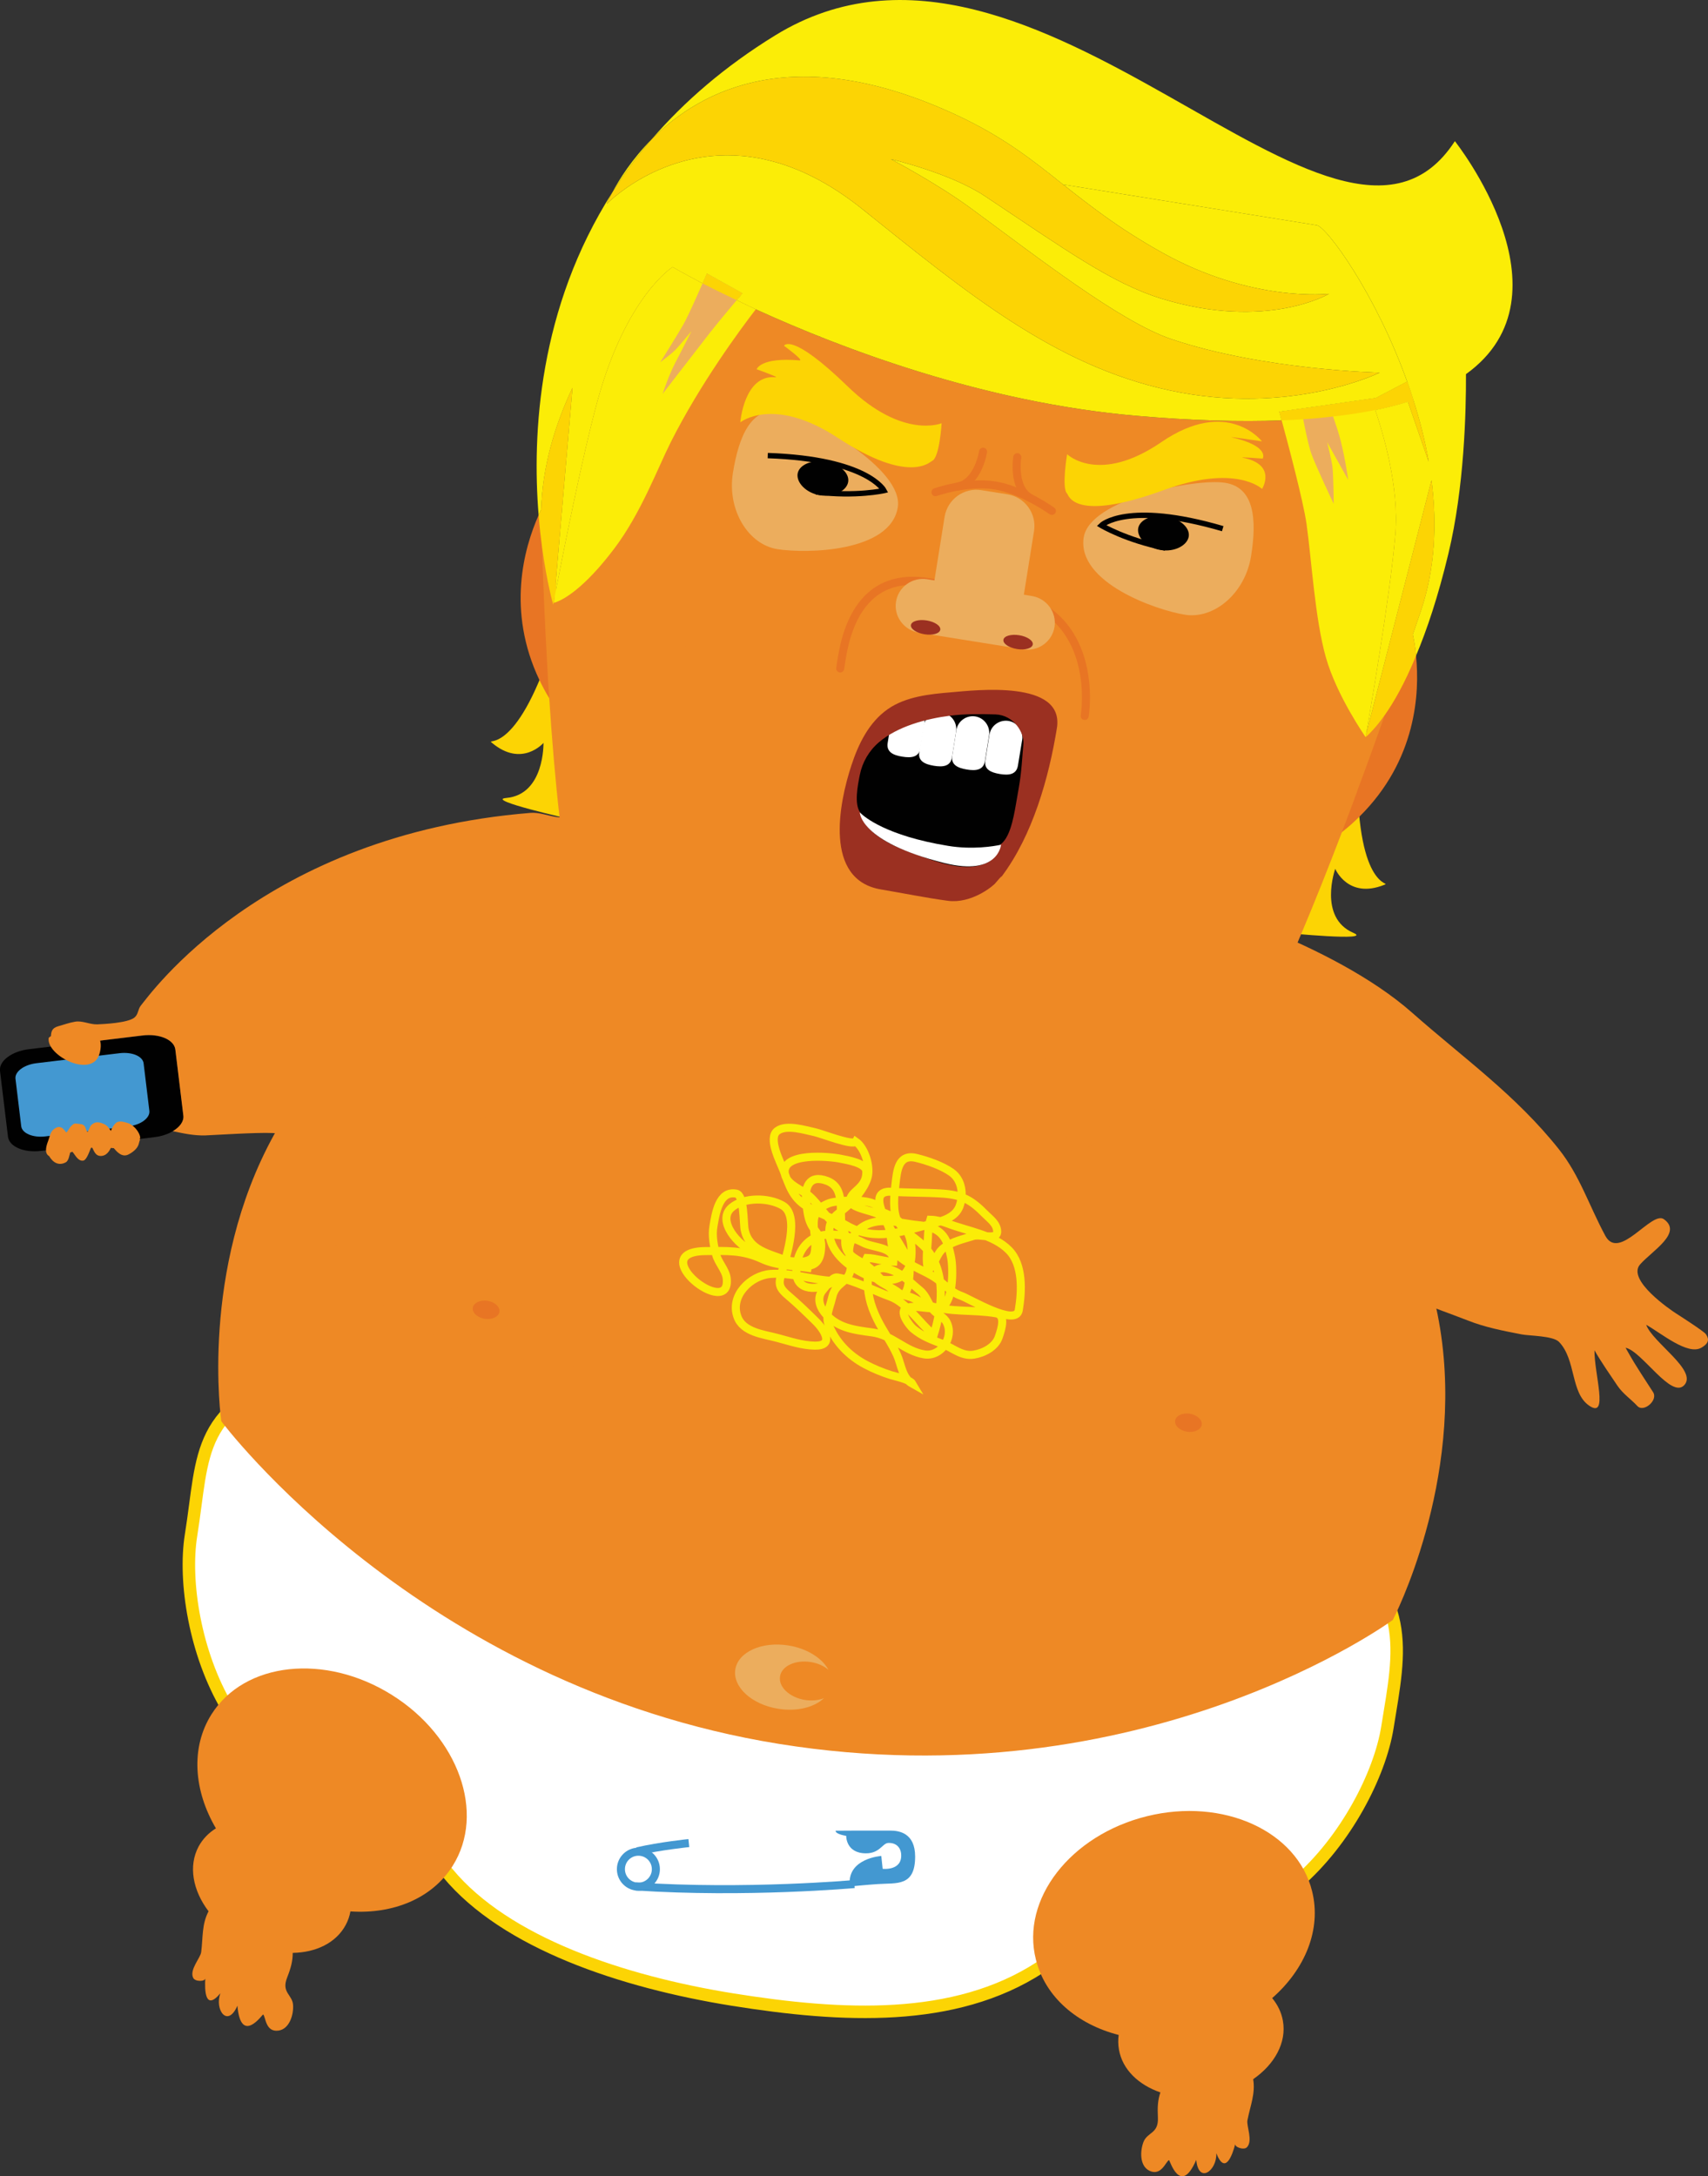 <?xml version="1.0" encoding="utf-8"?>
<!-- Generator: Adobe Illustrator 16.0.0, SVG Export Plug-In . SVG Version: 6.00 Build 0)  -->
<!DOCTYPE svg PUBLIC "-//W3C//DTD SVG 1.1//EN" "http://www.w3.org/Graphics/SVG/1.1/DTD/svg11.dtd">
<svg version="1.1" xmlns="http://www.w3.org/2000/svg" xmlns:xlink="http://www.w3.org/1999/xlink" x="0px" y="0px"
	 width="136.77px" height="174.2px" viewBox="0 0 136.77 174.2" enable-background="new 0 0 136.77 174.2" xml:space="preserve">
<rect x="0" y="0" width="136.77" height="174.2" fill="#333333" stroke="none"/>
<g id="triangle-group">
</g>
<g id="mound">
</g>
<g id="windmil">
</g>
<g id="square">
</g>
<g id="triangle">
</g>
<g id="trump3">
	<g>
		<path fill="#FCD404" d="M108.7,61.9c-0.01,9.57,2.82,8.67,2.15,8.93c-2.91,1.17-3.93-1.28-3.93-1.28s-1.39,3.91,1.46,5.13
			c1.61,0.69-5.44,0-5.44,0S108.7,58.16,108.7,61.9z"/>
		<path fill="#FCD404" d="M44.23,51.65c-2.98,9.09-5.39,7.35-4.84,7.81c2.4,2.02,4.13,0.01,4.13,0.01s0.1,4.14-2.99,4.41
			c-1.74,0.15,5.16,1.7,5.16,1.7S45.4,48.09,44.23,51.65z"/>
		<path fill="#E87524" d="M108.85,65.38c-0.43,0.43-0.89,0.84-1.4,1.24v0.01c-0.29,0.23-0.6,0.46-0.92,0.69l2.16-5.65l1.23-3.22
			l0.01-0.01l3.09-8.08c0,0,0.04,0.15,0.11,0.43v0.01c0.08,0.37,0.19,0.95,0.26,1.69v0.01C113.69,55.43,113.44,60.85,108.85,65.38z"
			/>
		<path fill="#E87524" d="M45.01,57.44c-0.38-0.52-0.73-1.04-1.03-1.55c-0.3-0.48-0.55-0.97-0.78-1.44
			c-2.65-5.57-1.24-10.58-0.07-13.21c0.07-0.17,0.14-0.32,0.21-0.46c0.45-0.95,0.82-1.48,0.82-1.48l0.34,7.3l0.03,0.59l0.05,0.99
			l0.15,3.23v0.01L45.01,57.44z"/>
		<path fill="#FFFFFF" stroke="#FCD404" stroke-miterlimit="10" d="M105.96,122.23c7.27,5.53,6.16,9.72,5.14,16.04
			c-0.61,3.8-3.34,9.07-7.21,12.42c-4.94,4.28-13.41,2.14-20.62,6.81c-6.85,4.44-15.83,3.97-24.59,2.57
			c-8.91-1.43-18.19-4.55-22.81-10.11c-3.53-4.25-14.33-7.63-17.67-13.25c-2.57-4.32-3.5-10.09-2.9-13.83
			c1.05-6.54,0.28-10.35,9.41-13.29L105.96,122.23z"/>
		<path fill="#EE8925" d="M111.53,129.68c0,0-19.9,14.62-49.15,9.92c-28.85-4.64-44.66-25.83-44.66-25.83s-7.06-48.38,54.96-38.29
			C134.59,85.56,111.53,129.68,111.53,129.68z"/>
		<path fill="#EE8925" d="M109.34,101.93c2.47,1.81,5.36,2.67,8.18,3.77c1.42,0.56,2.84,0.83,4.33,1.12c0.6,0.12,2.5,0.1,2.99,0.6
			c1.38,1.43,0.91,4.07,2.41,5.1c1.6,1.11,0.4-2.57,0.43-4.43c0.54,0.95,1.23,1.93,1.84,2.84c0.45,0.66,1.06,1.05,1.6,1.63
			c0.5,0.53,1.68-0.47,1.25-1.12c-1.64-2.52-1.63-2.55-2.2-3.55c1.3,0.25,3.67,4.15,4.71,2.98c1.05-1.18-2.55-3.4-3.06-4.82
			c1.2,0.67,3.31,2.46,4.41,1.84c0.76-0.43,0.55-0.81,0.37-1.09c-0.14-0.22-2.2-1.54-2.39-1.66c-0.39-0.25-3.99-2.68-2.87-3.93
			c0.97-1.09,3.42-2.52,1.9-3.61c-0.99-0.71-3.57,3.39-4.69,1.33c-1.31-2.43-2.04-4.81-3.71-6.92c-3.46-4.36-7.65-7.31-11.76-10.94
			c-3.18-2.81-7.78-5.12-11.7-6.7c-1.44-0.58-6.94-2.54-7.56-1.16c-0.96,2.13-0.98,6.3-0.34,8.49c0.81,2.78,2.74,5.23,4.36,7.58
			c1.22,1.76,1.61,3.5,2.33,5.54c0.33,0.95,0.23,2.28,1.27,2.76c1.38,0.64,2.5,0.99,3.78,1.9
			C106.51,100.41,107.94,101.1,109.34,101.93C110.31,102.64,109.34,101.93,109.34,101.93C111.81,103.74,109.34,101.93,109.34,101.93
			z"/>
		<g>
			<path fill="#010101" d="M14.69,89.3l-0.64-5.27c-0.1-0.79-1.28-1.3-2.64-1.13l-7.33,0.88L2.3,83.99
				c-1.36,0.17-2.39,0.94-2.3,1.73L0.64,91c0.1,0.79,1.28,1.3,2.64,1.13l0.43-0.05l7.51-0.91l1.16-0.14
				c0.56-0.07,1.07-0.24,1.46-0.48C14.41,90.22,14.74,89.77,14.69,89.3z"/>
			<path fill="#4398D1" d="M11.96,88.92c0.07,0.57-0.68,1.13-1.68,1.25l-6.65,0.8c-1,0.12-1.86-0.25-1.93-0.81l-0.46-3.8
				c-0.07-0.57,0.68-1.13,1.68-1.25l6.65-0.8c1-0.12,1.86,0.24,1.93,0.81L11.96,88.92z"/>
		</g>
		<path fill="#EE8925" d="M11.23,91.17c-0.05,0.14-0.09,0.29-0.13,0.44c-0.11,0.35-0.48,0.64-0.82,0.81
			c-0.52,0.26-0.94-0.24-1.17-0.51c-0.08,0-0.15-0.01-0.23-0.02c-0.11,0.22-0.32,0.59-0.71,0.64c-0.56,0.07-0.65-0.46-0.79-0.66
			c-0.02,0-0.04,0.01-0.06,0.01c-0.01,0-0.03,0-0.04,0.01c-0.12,0.28-0.34,0.98-0.62,1.02c-0.42,0.06-0.66-0.49-0.86-0.71
			c-0.06,0.02-0.12,0.04-0.18,0.06c-0.07,0.24-0.12,0.66-0.36,0.79c-0.56,0.29-1.02,0.02-1.33-0.51c-0.01-0.01-0.03-0.01-0.04-0.02
			c-0.36-0.25-0.17-0.84-0.03-1.2C4,90.95,4.02,90.56,4.4,90.33c0.21-0.13,0.34-0.15,0.55-0.05c0.13,0.06,0.29,0.31,0.36,0.38
			c0.15-0.14,0.25-0.39,0.4-0.53c0.2-0.19,0.26-0.22,0.53-0.17c0.2,0.03,0.37,0.01,0.51,0.16c0.14,0.14,0.12,0.39,0.26,0.49
			c0.15-0.18,0.16-0.43,0.32-0.57c0.28-0.24,0.53-0.25,0.93-0.09c0.3,0.12,0.44,0.3,0.62,0.58c0.06-0.21,0.29-0.6,0.5-0.7
			c0.27-0.12,0.57-0.01,0.85,0.07c0.44,0.12,0.97,0.72,1,1.19l-0.07,0.1L11.23,91.17z M52.8,74.71c-0.12-1.77-0.13-3.65,0.17-5.39
			c0.34-1.93,0.1-3.48-1.24-4.94c-0.5-0.54-0.92-0.24-1.56,0.07c-0.58,0.28-1.14,0.51-1.74,0.7l-2.24,0.37
			c-0.59-0.09-1.13-0.03-1.72-0.13c-0.64-0.11-1.33-0.37-1.98-0.32c-21.5,1.74-30.55,14.64-31.2,15.41
			c-0.26,0.31-0.2,0.72-0.53,0.98C10.22,81.89,8.3,81.98,7.79,82C7.18,82.02,6.59,81.68,6,81.79c-0.47,0.08-0.86,0.23-1.33,0.36
			c-0.53,0.14-0.57,0.46-0.59,0.79c-0.06,0.04-0.13,0.09-0.18,0.14c-0.23,1.42,3.54,3.33,4.08,1.23c0.11-0.4,0.11-0.74,0.04-1.01
			l3.38-0.41c1.37-0.17,2.55,0.34,2.64,1.13l0.64,5.28c0.06,0.46-0.28,0.92-0.84,1.25c0.79,0.17,1.69,0.37,2.61,0.34
			c0.57-0.02,4.12-0.25,5.36-0.19c1.06,0.06,2.27,0.19,3.34,0.15c2.18-0.08,4.37-0.14,6.55-0.01c1.13,0.06,2.35,0.16,3.47,0.02
			c0.91-0.11,1.84-0.57,2.67-0.95c2.11-0.97,4.32-2.36,6.62-2.8c1.51-0.29,2.91-0.9,4.38-1.39c1.58-0.53,2.03-1.8,2.31-3.39
			c0.28-1.62,1.17-3.14,1.5-4.78C52.87,76.59,52.86,75.69,52.8,74.71z"/>
		<path fill="#EE8925" d="M113.77,48.92c-0.21,0.62-0.42,1.24-0.64,1.87v0.01c-0.73,2.12-1.47,4.28-2.23,6.42
			c0,0.01,0,0.01-0.01,0.01c-0.71,2.02-1.43,4.01-2.17,5.98v0.02c-0.42,1.15-0.84,2.28-1.27,3.39v0.01c-1.1,2.89-2.2,5.64-3.26,8.15
			c-0.1,0.23-0.2,0.46-0.29,0.69c-1.4,3.25-2.74,6.06-3.95,8.18c-0.14,0.24-0.29,0.48-0.47,0.71c-0.16,0.23-0.34,0.46-0.53,0.68
			c-0.68,0.78-1.54,1.52-2.54,2.22c-0.32,0.22-0.64,0.43-0.99,0.64c-0.24,0.15-0.5,0.3-0.76,0.44c-0.07,0.04-0.13,0.08-0.2,0.11
			c-0.23,0.13-0.47,0.25-0.71,0.37c-0.31,0.16-0.63,0.31-0.96,0.46c-0.51,0.23-1.04,0.45-1.58,0.66c-0.33,0.13-0.67,0.25-1.02,0.37
			c-0.05,0.02-0.11,0.04-0.18,0.06c-0.39,0.14-0.79,0.27-1.2,0.39c-0.18,0.06-0.36,0.11-0.55,0.16c-0.17,0.05-0.33,0.1-0.5,0.14
			c-0.52,0.14-1.05,0.27-1.58,0.4c-0.01,0-0.03,0-0.05,0.01c-0.52,0.11-1.04,0.22-1.57,0.32c-0.04,0.01-0.08,0.02-0.12,0.02
			c-0.3,0.06-0.61,0.11-0.92,0.16c-0.31,0.05-0.62,0.1-0.93,0.14c-0.6,0.08-1.2,0.15-1.82,0.21c-0.4,0.03-0.8,0.07-1.21,0.09
			c-0.93,0.06-1.88,0.09-2.83,0.09c-0.46,0-0.93-0.01-1.39-0.03c-0.42-0.02-0.84-0.04-1.26-0.07c-0.4-0.03-0.8-0.06-1.19-0.1
			c-0.21-0.02-0.42-0.04-0.62-0.06c-0.19-0.03-0.38-0.05-0.57-0.08c-0.4-0.05-0.79-0.11-1.18-0.17c-0.57-0.09-1.13-0.2-1.68-0.32
			h-0.01c-0.12-0.03-0.25-0.05-0.37-0.08c-0.27-0.06-0.53-0.12-0.79-0.19c-0.45-0.11-0.9-0.23-1.34-0.36
			c-0.31-0.08-0.61-0.17-0.91-0.27c-0.37-0.11-0.73-0.23-1.09-0.36c-0.01,0-0.02,0-0.03-0.01c-1.4-0.49-2.74-1.05-4-1.67
			c-0.6-0.3-1.19-0.61-1.76-0.93c-1.77-0.99-3.38-2.09-4.79-3.23c-0.23-0.18-0.46-0.37-0.67-0.56c-0.23-0.19-0.45-0.38-0.66-0.58
			c-0.44-0.38-0.85-0.78-1.23-1.17c-0.02-0.01-0.03-0.02-0.04-0.04c-0.22-0.22-0.43-0.44-0.64-0.67c-0.22-0.24-0.43-0.47-0.62-0.7
			c-0.14-0.16-0.27-0.32-0.4-0.48c-0.26-0.32-0.5-0.63-0.72-0.94c-0.12-0.15-0.23-0.31-0.33-0.46c-0.22-0.31-0.41-0.62-0.59-0.92
			c-0.07-0.11-0.14-0.23-0.2-0.34c-0.15-0.25-0.28-0.5-0.4-0.75c-0.1-0.2-0.19-0.39-0.28-0.59c0-0.01-0.01-0.03-0.02-0.04
			c-0.06-0.16-0.13-0.33-0.19-0.49c-0.1-0.27-0.19-0.53-0.26-0.78c-0.01-0.05-0.03-0.09-0.04-0.14c-0.07-0.25-0.14-0.52-0.21-0.79
			c-0.57-2.33-1.05-5.31-1.44-8.7c0-0.02,0-0.04-0.01-0.06c-0.33-2.91-0.6-6.12-0.82-9.48c-0.07-0.99-0.13-1.99-0.18-3
			c-0.17-2.99-0.3-6.07-0.4-9.13c-0.02-0.61-0.04-1.21-0.06-1.82c-0.01-0.39-0.01-0.77,0-1.16c0.1-3.36,1.05-6.65,2.5-9.73
			L44.5,46.6l0.03,0.59c0.57-2.93,2.07-10.53,3.32-15.11c2.31-8.39,6.01-10.7,6.01-10.7s0.86,0.5,2.4,1.31
			c0.21-0.47,0.35-0.79,0.35-0.79l2.84,1.58c0,0-0.18,0.22-0.46,0.55c0.48,0.24,0.99,0.48,1.53,0.73
			c6.83,3.12,18.17,7.45,30.42,8.52c4.51,0.39,8.38,0.5,11.69,0.37c-0.12-0.43-0.19-0.69-0.19-0.69l7.74-1.1l2.5-1.31
			c0.18,0.48,0.34,0.96,0.49,1.46c0.51,1.59,0.94,3.24,1.23,4.94l-1.66-4.8c-0.8,0.25-1.67,0.48-2.62,0.67
			c0.6,1.76,1.94,6.17,1.61,9.96c-0.44,5.16-2.13,14.78-2.35,16.07l5.25-20.4C115.07,41.94,114.92,45.54,113.77,48.92z"/>
		<path fill="none" stroke="#EE8925" stroke-width="1.073" stroke-linecap="round" d="M99.95,83.65c-0.27,0.47-0.61,0.94-1.01,1.39
			c-4.57,5.24-17.01,8.83-28.43,6.94c-13.44-2.22-22.42-11.23-24.02-16.92c-0.08-0.3-0.17-0.61-0.25-0.93"/>
		<path fill="none" stroke="#EE8925" stroke-width="1.073" stroke-linecap="round" d="M55.69,73.17
			c-1.22,8.94,23.97,25.38,33.84,5.22"/>
		<path fill="none" stroke="#EE8925" stroke-width="0.644" stroke-linecap="round" d="M66.99,63.03c0,0-6.73,14.14,12.39,12.86"/>
		<path fill="none" stroke="#EE8925" stroke-width="0.644" stroke-linecap="round" d="M83.03,71.47c0,0-0.3-2.88,0.6-9.14"/>
		<path fill="none" stroke="#E87524" stroke-width="0.644" stroke-linecap="round" stroke-linejoin="bevel" d="M67.28,53.51
			c0.23-1.41,0.83-8.02,7.2-6.89l5.9,0.95c7.18,1.15,6.7,8.33,6.48,9.74"/>
		
			<ellipse transform="matrix(-0.274 -0.962 0.962 -0.274 31.927 118.225)" fill="#EE8925" cx="60.61" cy="47.05" rx="6.07" ry="7.73"/>
		
			<ellipse transform="matrix(-0.561 0.828 -0.828 -0.561 191.501 3.953)" fill="#EE8925" cx="94.7" cy="52.75" rx="6.07" ry="7.72"/>
		<path fill="#ECAD5D" d="M71.89,40.62c-0.59,3.59-7.31,3.71-9.64,3.34c-2.33-0.37-4.04-3.13-3.56-6.11
			c0.48-2.98,1.48-5.3,3.81-4.93C64.83,33.3,72.4,37.53,71.89,40.62z"/>
		<path fill="#ECAD5D" d="M86.78,43.02c-0.56,3.6,5.78,5.82,8.11,6.19c2.33,0.37,4.81-1.71,5.29-4.69c0.48-2.98,0.25-5.5-2.07-5.87
			C95.78,38.27,87.27,39.92,86.78,43.02z"/>
		<path fill="none" stroke="#EE8925" stroke-width="0.644" stroke-linecap="round" stroke-linejoin="round" d="M32.01,114.25
			c9.17-2.95,21.34-3.73,34.3-1.65c13.4,2.15,25.02,6.94,32.83,12.88"/>
		<path fill="#EE8925" d="M31.38,135.68c-5.34-3.35-11.8-2.65-14.45,1.56c-1.68,2.67-1.41,6.11,0.36,9.12
			c-0.58,0.36-1.06,0.85-1.39,1.46c-0.83,1.56-0.46,3.52,0.8,5.18c-0.55,1.05-0.44,2.08-0.59,3.27c-0.06,0.47-0.96,1.41-0.64,2.06
			c0.16,0.33,0.98,0.3,0.97,0.03c-0.06,0.96-0.02,2.67,1.21,1.2c-0.49,1.31,0.57,2.81,1.36,1c0.28,3.2,2.02,0.67,2.06,0.7
			c0.21,0.16,0.17,1.44,1.23,1.29c0.87-0.12,1.21-1.25,1.17-2.02c-0.04-0.87-0.96-1-0.48-2.22c0.31-0.79,0.45-1.33,0.45-1.98
			c1.86-0.03,3.47-0.8,4.24-2.23c0.19-0.35,0.31-0.71,0.38-1.09c3.41,0.23,6.54-1.03,8.19-3.65
			C38.9,145.15,36.72,139.02,31.38,135.68z"/>
		<path fill="#EE8925" d="M91.84,145.39c6.11-1.51,12.04,1.18,13.23,6.01c0.76,3.06-0.57,6.25-3.2,8.55
			c0.44,0.53,0.74,1.14,0.86,1.82c0.31,1.74-0.67,3.49-2.38,4.67c0.19,1.16-0.23,2.11-0.46,3.29c-0.09,0.47,0.46,1.64-0.04,2.16
			c-0.25,0.26-1.03-0.02-0.93-0.28c-0.24,0.93-0.82,2.54-1.52,0.76c0.05,1.4-1.42,2.49-1.61,0.53c-1.27,2.95-2.12,0-2.18,0.02
			c-0.25,0.09-0.61,1.31-1.57,0.85c-0.79-0.39-0.75-1.57-0.48-2.29c0.31-0.82,1.22-0.65,1.16-1.96c-0.04-0.85-0.01-1.4,0.2-2.02
			c-1.76-0.61-3.05-1.84-3.32-3.44c-0.07-0.39-0.07-0.78-0.02-1.16c-3.31-0.85-5.89-3.03-6.63-6.04
			C81.73,152.04,85.72,146.9,91.84,145.39z"/>
		<path fill="none" stroke="#EE8925" stroke-width="0.429" d="M24.49,93.04c1.83,20.45,39.51,21.17,41.73,6.7"/>
		<path fill="none" stroke="#EE8925" stroke-width="0.429" d="M112.85,107.23c-8.14,18.84-44.15,7.74-41.73-6.7"/>
		<path fill="none" stroke="#FBED07" stroke-width="0.644" stroke-miterlimit="10" d="M64.99,101.53c-1.3-0.21-2.73-0.18-3.95-0.74
			c-1.6-0.74-2.84-0.65-4.52-0.64c-5.04,0.03,2.06,5.58,1.67,2.17c-0.07-0.63-0.68-1.26-0.85-1.89c-0.19-0.72-0.34-1.53-0.21-2.27
			c0.17-0.97,0.43-2.87,1.82-2.61c0.66,0.13,0.57,2.35,0.68,2.89c0.34,1.66,1.95,1.91,3.33,2.46c1.45,0.58,2.73,0.85,2.8-1.09
			c0.03-0.72-0.26-0.98-0.64-1.52c-0.42-0.59-0.47-1.33-0.56-2.02c-0.15-1.17,0.19-2.3,1.67-1.74c1.49,0.57,0.95,2.39,1.18,3.59
			c0.2,1.05,1.3,3.3,0.34,4.25c-0.6,0.59-0.93,0.66-1.14,1.59c-0.15,0.66-0.53,1.4-0.26,2.07c0.57,1.42,1.63,2.5,2.97,3.21
			c0.64,0.34,1.33,0.62,2.02,0.84c0.34,0.11,1.52,0.34,1.73,0.7c-0.83-0.46-0.89-1.54-1.24-2.32c-0.46-1.02-1.09-1.85-1.58-2.84
			c-0.58-1.18-0.82-2.18-0.76-3.47c0.02-0.47-0.29-1-0.07-1.45c0.71,0.02,1.39,0.29,2.12,0.3c0.11-1.22-1.62-1.08-2.44-1.53
			c-1.06-0.57-2.93-0.96-4.01-0.3c-0.99,0.6-1.39,1.69-1.31,2.83c0.11,1.53,2.19,1.21,3,0.54c-1.68-0.05-3.36-0.69-5.09-0.56
			c-1.59,0.13-3.25,1.74-2.64,3.42c0.44,1.25,2.1,1.41,3.19,1.7c0.99,0.26,1.96,0.6,3,0.62c1.57,0.03,0.81-1.23,0.08-1.95
			c-0.72-0.71-1.44-1.41-2.22-2.07c-0.85-0.72-0.74-1.02-0.45-2.03c0.33-1.14,1.4-4.38,0.02-5.17c-1.12-0.64-3.07-0.69-4.09,0.17
			c-1.24,1.06,0.61,3.11,1.7,3.47c1.02,0.33,4.58,1.62,4.93,0.23c0.4-1.56-0.94-3.28,1.22-4.07c0.53-0.19,4.03-0.53,4.01,0.66
			c1.79,0.58,2.7,1.66,2.54,3.65c-0.16,2.12-2.07,2.18-3.68,1.42c-1.38-0.66-2.98-1.9-2.89-3.59c0.05-0.91,0.59-1.18,1.23-1.71
			c0.72-0.6,1.56-1.55,1.83-2.46c0.25-0.85-0.2-2.37-0.95-2.89c-0.22,0.36-2.76-0.64-3.28-0.75c-0.78-0.16-2.24-0.64-2.98-0.11
			c-0.82,0.58,0.25,2.53,0.5,3.22c0.43,1.15,0.71,2.11,1.8,2.8c1.03,0.64,2.18,0.96,3.21,1.55c2.35,1.36,4.56,0.46,6.93-0.15
			c0.81-0.21,1.8-0.5,2.13-1.36c0.35-0.93,0.21-2.13-0.64-2.73c-0.74-0.53-1.95-0.95-2.84-1.16c-1.41-0.33-1.52,1.04-1.64,2.08
			c-0.1,0.85-0.27,2.3,0.21,3.05c0.64,0.99,1.57,1.32,2.28,2.18c1.6,1.91,1.23,4.72,0.57,6.86c-1.1-0.9-2.12-2.56-3.48-3.06
			c-1.36-0.49-2.81-1.29-4.24-1.54c-0.39-0.07-0.9,0.72-1.13,0.98c-0.5,0.55-0.34,1.26,0.08,1.8c0.98,1.26,2.37,1.42,3.85,1.62
			c1.64,0.23,2.58,1.5,4.17,1.76c1.29,0.21,2.39-1.31,1.8-2.54c-0.23-0.48-0.77-0.64-1.1-1.03c-0.44-0.51-0.51-1.1-1.06-1.55
			c-1.01-0.84-1.65-1.58-2.8-1.77c-0.52-0.08-1.3,0.33-0.67,0.84c0.54,0.45,1.24,0.69,1.8,1.13c0.83,0.65,0.85-1.61,0.87-2.17
			c0.04-1.02-4.38-6.13-1.44-5.93c1.31,0.09,2.62,0.06,3.93,0.14c1.69,0.1,2.42,0.51,3.56,1.67c0.39,0.39,0.93,0.76,0.94,1.38
			c0,0.73-1.33,0.17-1.91,0.35c-0.82,0.26-1.67,0.43-2.37,0.96c-0.6,0.45-0.71,1.38-1.23,1.74c-0.25-0.63-0.06-1.82-0.04-2.48
			c0.02-0.51,0.05-1.03,0.2-1.52c0.46,0.01,0.92,0.13,1.35,0.29c1.66,0.64,3.71,0.9,4.94,2.15c1.15,1.17,1.04,3.3,0.79,4.79
			c-0.22,1.37-3.9-0.89-4.65-1.15c-0.84-0.29-1.43-1.06-2.17-1.52c-0.71-0.44-1.43-0.69-2.13-1.16c-0.6-0.39-1.16-0.82-1.25-1.57
			c-0.09-0.83-0.14-1.52-0.8-2.12c-0.67-0.6-3.63-0.59-2.04-2c0.52-0.46,0.85-0.84,0.83-1.58c-0.02-0.68-1.57-0.91-2.05-1.01
			c-0.93-0.2-4.7-0.52-4.48,1.16c0.1,0.79,1.02,1.17,1.61,1.56c0.93,0.61,1.38,1.59,2.19,2.32c0.69,0.61,1.08,0.39,1.04,1.52
			c-0.04,1.05,0.68,1.36,1.48,1.83c0.83,0.49,1.38,1.39,2.15,1.97c0.4,0.3,0.84,0.53,1.33,0.63c0.63,0.14,1.03,0.52,1.63,0.72
			c1.82,0.62,3.64,0.34,5.49,0.66c0.8,0.14,0.44,1.24,0.22,1.89c-0.27,0.81-1.2,1.29-2,1.42c-0.97,0.16-1.69-0.55-2.54-0.87
			c-0.86-0.33-1.61-0.6-2.33-1.21c-0.26-0.22-1.24-1.45-0.45-1.68c0.72-0.21,1.75,0.16,2.53,0.03c1.2-0.2,1.13-3.21,0.98-4
			c-0.34-1.77-0.81-2.45-2.67-2.64c-1.54-0.15-3.23-0.78-4.63,0.28c-1.1,0.83-1.39,3.12,0.45,3.25"/>
		<g>
			
				<ellipse transform="matrix(0.159 -0.987 0.987 0.159 -70.182 126.26)" fill="#EE8925" cx="39.01" cy="104.32" rx="1.91" ry="2.82"/>
			<path fill="#E87524" d="M37.86,104.68c-0.06,0.4,0.36,0.79,0.95,0.89c0.59,0.09,1.11-0.15,1.18-0.55
				c0.06-0.4-0.36-0.79-0.95-0.89C38.45,104.04,37.93,104.29,37.86,104.68z"/>
		</g>
		<g>
			<path fill="#EE8925" d="M95.55,111.47c1.54,0.25,2.65,1.29,2.48,2.33c-0.17,1.04-1.55,1.68-3.09,1.43
				c-1.54-0.25-2.65-1.29-2.48-2.33C92.63,111.87,94.01,111.22,95.55,111.47z"/>
			<path fill="#E87524" d="M94.1,113.72c-0.06,0.4,0.36,0.79,0.95,0.89c0.58,0.09,1.11-0.15,1.18-0.55
				c0.06-0.39-0.36-0.79-0.95-0.89C94.69,113.08,94.17,113.32,94.1,113.72z"/>
		</g>
		<path fill="#ECAD5D" d="M62.46,134.2c0.13-0.84,1.24-1.35,2.47-1.15c0.57,0.09,1.06,0.32,1.41,0.62c-0.5-0.93-1.71-1.71-3.21-1.95
			c-2.12-0.34-4.03,0.52-4.25,1.92c-0.22,1.4,1.31,2.81,3.44,3.15c1.51,0.24,2.89-0.12,3.66-0.85c-0.43,0.17-0.97,0.23-1.54,0.14
			C63.21,135.87,62.33,135.04,62.46,134.2z"/>
		<path fill="none" stroke="#ECAD5D" stroke-width="0.644" stroke-linecap="round" stroke-linejoin="bevel" d="M60.1,40.58
			c11.05,2.23,10.55-1.29,10.55-1.29"/>
		<path fill="none" stroke="#ECAD5D" stroke-width="0.644" stroke-linecap="round" stroke-linejoin="bevel" d="M97.98,46.66
			c-11.19-1.34-9.62-4.53-9.62-4.53"/>
		<path fill="none" stroke="#010101" stroke-width="0.429" stroke-miterlimit="10" d="M97.91,42.32c-7.69-2.25-9.72-0.26-9.72-0.26
			s1.96,1.18,5.13,1.81"/>
		<path fill="#010101" d="M91.14,42.3c-0.11,0.71,0.68,1.55,1.8,1.73c1.12,0.18,2.13-0.37,2.25-1.08c0.11-0.71-0.7-1.43-1.82-1.61
			C92.26,41.16,91.26,41.59,91.14,42.3z"/>
		<path fill="none" stroke="#010101" stroke-width="0.429" stroke-miterlimit="10" d="M61.48,36.47c8,0.27,9.31,2.8,9.31,2.8
			s-2.23,0.51-5.44,0.11"/>
		<path fill="#010101" d="M67.92,38.57c-0.11,0.71-1.13,1.25-2.25,1.08c-1.12-0.18-1.91-1.02-1.8-1.73
			c0.12-0.71,1.11-1.14,2.23-0.96C67.22,37.13,68.03,37.86,67.92,38.57z"/>
		<path fill="#ECAD5D" d="M84.44,50.19c-0.19,1.18-1.31,1.98-2.5,1.79l-8.37-1.34c-1.19-0.19-2.01-1.3-1.82-2.48l0,0
			c0.19-1.18,1.31-1.98,2.5-1.79l8.37,1.34C83.81,47.9,84.63,49.01,84.44,50.19L84.44,50.19z"/>
		
			<ellipse transform="matrix(0.159 -0.987 0.987 0.159 12.774 115.414)" fill="#9B3021" cx="74.14" cy="50.21" rx="0.56" ry="1.19"/>
		
			<ellipse transform="matrix(0.159 -0.987 0.987 0.159 17.825 123.73)" fill="#9B3021" cx="81.56" cy="51.4" rx="0.56" ry="1.19"/>
		<path fill="#ECAD5D" d="M81.88,48.27c-0.22,1.4-1.54,2.36-2.95,2.13l-2.08-0.33c-1.4-0.23-2.36-1.55-2.13-2.95l0.92-5.75
			c0.23-1.4,1.55-2.36,2.95-2.13l2.08,0.33c1.4,0.22,2.36,1.55,2.13,2.95L81.88,48.27z"/>
		<path fill="#010101" d="M83.74,58.78c0.56-3.5-5.83-2.73-7.63-2.58c-1.54,0.13-3.25,0.31-4.54,1.21
			c-1.37,0.95-2.12,2.51-2.63,4.05c-0.91,2.75-2,8.25,2.13,8.95c1.61,0.27,3.21,0.6,4.83,0.81c0.82,0.11,1.66-0.14,2.38-0.52
			c0.35-0.19,0.69-0.42,0.98-0.69c0.03-0.02,0.81-0.95,0.38-0.37c0.27-0.35,0.54-0.71,0.8-1.06c-0.22,0.29-0.44,0.58-0.66,0.88
			C81.98,66.52,83.16,62.37,83.74,58.78C83.93,57.57,83.43,60.69,83.74,58.78z"/>
		<path fill="#FFFFFF" d="M81.51,61.29c-0.12,0.72-0.73,0.79-1.45,0.67l0,0c-0.72-0.12-1.28-0.37-1.16-1.09l0.33-2.06
			c0.12-0.72,0.79-1.21,1.52-1.1l0,0c0.72,0.12,1.21,0.79,1.1,1.52L81.51,61.29z"/>
		<path fill="#FFFFFF" d="M78.87,60.93c-0.12,0.72-0.73,0.79-1.45,0.67l0,0c-0.72-0.12-1.28-0.37-1.17-1.09l0.33-2.06
			c0.12-0.72,0.79-1.21,1.52-1.1l0,0c0.72,0.12,1.21,0.8,1.1,1.52L78.87,60.93z"/>
		<path fill="#FFFFFF" d="M76.23,60.63c-0.12,0.72-0.72,0.79-1.45,0.67l0,0c-0.72-0.12-1.28-0.37-1.17-1.09l0.33-2.06
			c0.12-0.72,0.79-1.21,1.52-1.1l0,0c0.72,0.12,1.21,0.79,1.1,1.52L76.23,60.63z"/>
		<path fill="#FFFFFF" d="M73.7,59.9c-0.12,0.72-0.73,0.79-1.45,0.67l0,0c-0.72-0.11-1.28-0.37-1.17-1.09l0.33-2.06
			c0.12-0.72,0.79-1.21,1.52-1.09l0,0c0.72,0.12,1.21,0.79,1.1,1.52L73.7,59.9z"/>
		<path fill="#9B3021" d="M84.63,58.29c0.63-3.89-6.48-3.04-8.48-2.87c-1.7,0.14-3.61,0.34-5.05,1.34c-1.52,1.06-2.36,2.79-2.92,4.5
			c-1.01,3.05-2.22,9.17,2.36,9.94c1.79,0.3,3.57,0.67,5.37,0.91c0.91,0.12,1.84-0.15,2.64-0.58c0.39-0.21,0.76-0.46,1.09-0.76
			c0.03-0.03,0.9-1.06,0.42-0.41c0.3-0.39,0.6-0.79,0.9-1.18c-0.25,0.32-0.49,0.65-0.74,0.97C82.68,66.88,83.99,62.27,84.63,58.29
			C84.84,56.94,84.29,60.41,84.63,58.29z M80.06,67.64c0.31-0.06-0.63,1.2-0.86,1.33c-1.73,1-4.28,0-5.97-0.61
			c-1.36-0.49-2.88-1.13-3.84-2.26c-0.16-0.19-0.53-1.07-0.49-1.03c-0.53-0.68-0.21-2.23-0.05-3.04c0.2-1.01,0.74-1.94,1.53-2.61
			c1.5-1.28,3.8-1.89,5.71-2.13c1.21-0.15,2.43-0.14,3.64-0.1c1.46,0.06,2.29,1.46,2.22,2.36c-0.22,2.85-0.22,2.64-0.58,4.73
			C81.12,65.75,80.82,67.13,80.06,67.64z"/>
		<path fill="#FFFFFF" d="M68.9,65.08c-0.03-0.03-0.05-0.05-0.05-0.05s-0.04,2.36,6.79,4.06c4.31,1.07,4.52-1.47,4.52-1.47
			s-0.04,0.01-0.1,0.02c-0.43,0.09-2.16,0.4-4.15,0.07C70.94,66.9,69.19,65.37,68.9,65.08z"/>
		<path fill="none" stroke="#E87524" stroke-width="0.644" stroke-linecap="round" d="M74.91,39.4c0,0,2.54-0.9,4.76-0.54
			c2.23,0.36,4.56,2.04,4.56,2.04"/>
		<path fill="none" stroke="#E87524" stroke-width="0.644" stroke-linecap="round" d="M78.72,36.16c0,0-0.38,2.44-1.99,2.78"/>
		<path fill="none" stroke="#E87524" stroke-width="0.644" stroke-linecap="round" d="M81.46,36.6c0,0-0.4,2.44,1.02,3.26"/>
		<path fill="#FBED07" d="M60.52,24.76c-1.22,1.58-4.45,5.95-6.81,10.64c-1.04,2.06-2.39,5.7-4.52,8.51
			c-2.42,3.21-4.05,4.06-4.61,4.27c-0.14,0.06-0.22,0.07-0.22,0.07l0.03-0.3c0,0,0-0.01,0-0.02l0.11-1.33l0.03,0.59
			c0.57-2.93,2.07-10.53,3.32-15.11c2.31-8.39,6.01-10.7,6.01-10.7s0.86,0.5,2.4,1.31c0.21-0.47,0.35-0.79,0.35-0.79l2.84,1.58
			c0,0-0.18,0.22-0.46,0.55C59.47,24.27,59.98,24.51,60.52,24.76z"/>
		<path fill="#FBED07" d="M110.12,32.82c0.6,1.76,1.94,6.17,1.61,9.96c-0.44,5.16-2.13,14.78-2.35,16.07
			c-0.01,0.04-0.02,0.08-0.02,0.1c0,0.01,0,0.01,0,0.02v0.02L109.35,59c0,0-2.31-3.3-3.18-6.38c-0.88-3.12-1.14-7.8-1.55-10.69
			c-0.26-1.84-1.51-6.52-1.99-8.28c-0.12-0.43-0.19-0.69-0.19-0.69l7.74-1.1l2.35-0.33l0.21,0.62
			C111.94,32.4,111.07,32.63,110.12,32.82z"/>
		<path fill="#ECAD5D" d="M104.23,32.91c0,0,0.46,2.5,0.76,3.36c0.35,1,1.81,4.07,1.81,4.07s-0.02-2.2-0.1-2.94
			c-0.05-0.49-0.42-1.99-0.42-1.99l1.68,3.01c0,0-0.22-1.62-0.6-3.12c-0.29-1.17-0.76-2.28-0.74-2.4
			C106.67,32.62,104.23,32.91,104.23,32.91z"/>
		<path fill="#ECAD5D" d="M59.45,23.48c0,0-0.18,0.22-0.46,0.55c-0.61,0.73-1.69,2.02-2.2,2.68c-0.82,1.06-3.5,4.53-3.73,4.82
			c0.05-0.17,0.53-1.58,1.03-2.52c0.31-0.58,1.17-2.29,1.28-2.5c-0.14,0.16-1,1.22-1.33,1.54c-0.25,0.25-1.07,0.88-1.17,0.95
			c0.12-0.2,1.54-2.43,1.98-3.26c0.32-0.61,1-2.12,1.41-3.05c0.21-0.47,0.35-0.79,0.35-0.79L59.45,23.48z"/>
		<path fill="#FBED07" d="M110.18,31.86l-7.74,1.1c0,0,0.07,0.26,0.19,0.69c-3.31,0.13-7.18,0.02-11.69-0.37
			c-12.25-1.07-23.59-5.4-30.42-8.52c-0.54-0.25-1.05-0.49-1.53-0.73c0.28-0.33,0.46-0.55,0.46-0.55l-2.84-1.58
			c0,0-0.14,0.32-0.35,0.79c-1.54-0.81-2.4-1.31-2.4-1.31s-3.7,2.31-6.01,10.7c-1.25,4.58-2.75,12.18-3.32,15.11L44.5,46.6
			l1.34-15.55c-1.45,3.08-2.4,6.37-2.5,9.73c-0.07,0.14-0.14,0.29-0.21,0.46c-0.53-6.53-0.01-16.57,5.91-25.85
			c-0.28,0.52-0.43,0.86-0.45,0.93c0.27-0.27,5.38-5.32,12.93-3.49c2.3,0.55,4.82,1.74,7.51,3.89c8.31,6.66,15.38,12.54,24.63,14.53
			c9.67,2.09,16.82-1.42,16.82-1.42s-9.3-0.2-16.67-2.68c-4.13-1.39-10.89-6.68-16.07-10.48c-2.74-2.01-6.4-3.93-6.4-3.93
			s4.72,1.1,7.5,2.94c6.48,4.31,10.18,7,14.18,8.23c8.42,2.57,13.4-0.39,13.4-0.39s-6.17,0.73-13.38-3.31
			c-3.46-1.93-5.75-3.74-7.91-5.44l20.31,3.26c0.79,0.12,4.71,5.45,7.24,12.52L110.18,31.86z"/>
		<path fill="#FCD404" d="M45.84,31.05L44.5,46.6l0.03,0.59c-0.06,0.3-0.11,0.55-0.14,0.74c0,0.01,0,0.02,0,0.02
			c-0.06,0.29-0.09,0.45-0.09,0.45s-0.51-1.75-0.9-4.64c-0.1-0.76-0.2-1.6-0.27-2.52c0.07-0.17,0.14-0.32,0.21-0.46
			C43.44,37.42,44.39,34.13,45.84,31.05z"/>
		<path fill="#FCD404" d="M56.61,21.9l2.84,1.58c0,0-0.18,0.22-0.46,0.55c-1.06-0.5-1.98-0.96-2.73-1.34
			C56.47,22.22,56.61,21.9,56.61,21.9z"/>
		<path fill="#FCD404" d="M113.17,32.01c-0.14,0.05-0.29,0.1-0.43,0.14c-0.8,0.25-1.67,0.48-2.62,0.67
			c-1.03,0.21-2.15,0.39-3.37,0.52c-0.76,0.09-1.55,0.17-2.39,0.22c-0.56,0.04-1.14,0.07-1.73,0.09c-0.12-0.43-0.19-0.69-0.19-0.69
			l7.74-1.1l2.5-1.31C112.86,31.03,113.02,31.51,113.17,32.01z"/>
		<g id="Sicherheitsnadel">
			<circle fill="none" stroke="#4398D1" stroke-width="0.644" stroke-miterlimit="10" cx="51.12" cy="149.63" r="1.4"/>
			<path fill="#4398D1" d="M68.04,150.84c-0.14-2.09,2.53-2.27,2.53-2.27l0.11,1.03c0,0,1.59,0.19,1.48-1.19
				c-0.05-0.55-0.43-0.91-1.04-0.88c-0.46,0.03-0.68,0.84-1.79,0.83c-1.61-0.01-1.57-1.4-1.57-1.4s-0.86-0.12-0.85-0.41
				c0,0,2.64-0.02,4.37-0.01c0.72,0,2,0.19,2,2.08c0,2.41-1.46,2.1-2.96,2.2C68.05,150.97,68.06,151.11,68.04,150.84z"/>
			<path fill="#FFFFFF" stroke="#4398D1" stroke-width="0.644" stroke-miterlimit="10" d="M50.9,151.01
				c8.85,0.59,17.51-0.19,17.51-0.19"/>
			<path fill="none" stroke="#4398D1" stroke-width="0.644" stroke-miterlimit="10" d="M51.02,148.2c1.8-0.42,4.14-0.66,4.14-0.66"
				/>
		</g>
		<path fill="#FCD404" d="M75.4,33.88c0,0-0.16,2.78-0.77,3.02c-0.17,0.07-1.82,1.9-7.54-1.85c-5.16-3.39-7.81-1.24-7.81-1.24
			s0.3-3.84,2.81-3.61c0.41,0.04-1.5-0.64-1.5-0.64s0.29-0.98,3.43-0.71c0.42,0.04-1.24-1.17-1.24-1.17s0.54-1.18,5.14,3.29
			C72.29,35.19,75.4,33.88,75.4,33.88z"/>
		<path fill="#FCD404" d="M85.45,36.36c0,0-0.46,2.72,0,3.15c0.13,0.12,0.5,2.36,7.74-0.28c5.8-2.12,7.87-0.09,7.87-0.09
			s1.23-1.95-1.54-2.5c-0.4-0.08,1.59,0.07,1.59,0.07s0.61-0.98-2.46-1.7c-0.42-0.1,2.4,0.32,2.4,0.32s-2.74-3.57-8.05,0.06
			C87.98,38.83,85.45,36.36,85.45,36.36z"/>
		<path fill="#FCD404" d="M110.48,29.83c0,0-7.15,3.51-16.82,1.42c-9.25-1.99-16.32-7.87-24.63-14.53
			c-2.69-2.15-5.21-3.34-7.51-3.89c-7.55-1.83-12.66,3.22-12.93,3.49c0.02-0.07,0.17-0.41,0.45-0.93c0-0.01,0.01-0.02,0.02-0.03
			c0.91-1.44,1.96-2.86,3.16-4.25c3.98-3.99,11.57-7.89,24.46-1.86c3.67,1.72,5.97,3.54,8.45,5.52c2.16,1.7,4.45,3.51,7.91,5.44
			c7.21,4.04,13.38,3.31,13.38,3.31s-4.98,2.96-13.4,0.39c-4-1.23-7.7-3.92-14.18-8.23c-2.78-1.84-7.5-2.94-7.5-2.94
			s3.66,1.92,6.4,3.93c5.18,3.8,11.94,9.09,16.07,10.48C101.18,29.63,110.48,29.83,110.48,29.83z"/>
		<path fill="#FBED07" d="M52.22,11.11c-1.2,1.39-2.25,2.81-3.16,4.25C49.59,14.36,50.61,12.73,52.22,11.11z"/>
		<path fill="#FBED07" d="M117.39,29.95c0.01,2.98-0.13,9.06-1.41,14.38c-0.82,3.42-1.72,6.1-2.59,8.16
			c-0.07-0.74-0.18-1.32-0.26-1.69v-0.01c0.22-0.63,0.43-1.25,0.64-1.87c1.15-3.38,1.3-6.98,0.86-10.47l-5.25,20.4
			c0.22-1.29,1.91-10.91,2.35-16.07c0.33-3.79-1.01-8.2-1.61-9.96c0.95-0.19,1.82-0.42,2.62-0.67l1.66,4.8
			c-0.29-1.7-0.72-3.35-1.23-4.94c-0.15-0.5-0.31-0.98-0.49-1.46c-2.53-7.07-6.45-12.4-7.24-12.52l-20.31-3.26
			c-2.48-1.98-4.78-3.8-8.45-5.52C63.79,3.22,56.2,7.12,52.22,11.11c2.56-2.96,5.78-5.77,9.84-8.27c20.91-12.87,45,23.03,54.44,8.46
			C116.5,11.3,126.27,23.57,117.39,29.95z"/>
		<path fill="#FCD404" d="M114.4,36.95l-1.66-4.8c-0.8,0.25-1.67,0.48-2.62,0.67c-0.17-0.5-0.28-0.78-0.28-0.78l0.34-0.18l2.5-1.31
			c0.18,0.48,0.34,0.96,0.49,1.46C113.68,33.6,114.11,35.25,114.4,36.95z"/>
		<path fill="#FCD404" d="M113.13,50.79v0.01c0.08,0.37,0.19,0.95,0.26,1.69v0.01c-0.91,2.21-1.78,3.72-2.49,4.72
			c0,0.01,0,0.01-0.01,0.01c-0.38,0.54-0.7,0.93-0.96,1.21l-0.01,0.01c-0.31,0.35-0.51,0.51-0.56,0.54v-0.02c0-0.01,0-0.01,0-0.02
			c0-0.02,0.01-0.06,0.02-0.1l5.25-20.4c0.44,3.49,0.29,7.09-0.86,10.47C113.56,49.54,113.35,50.16,113.13,50.79z"/>
	</g>
</g>
<g id="trump2">
</g>
<g id="trump1">
</g>
</svg>
